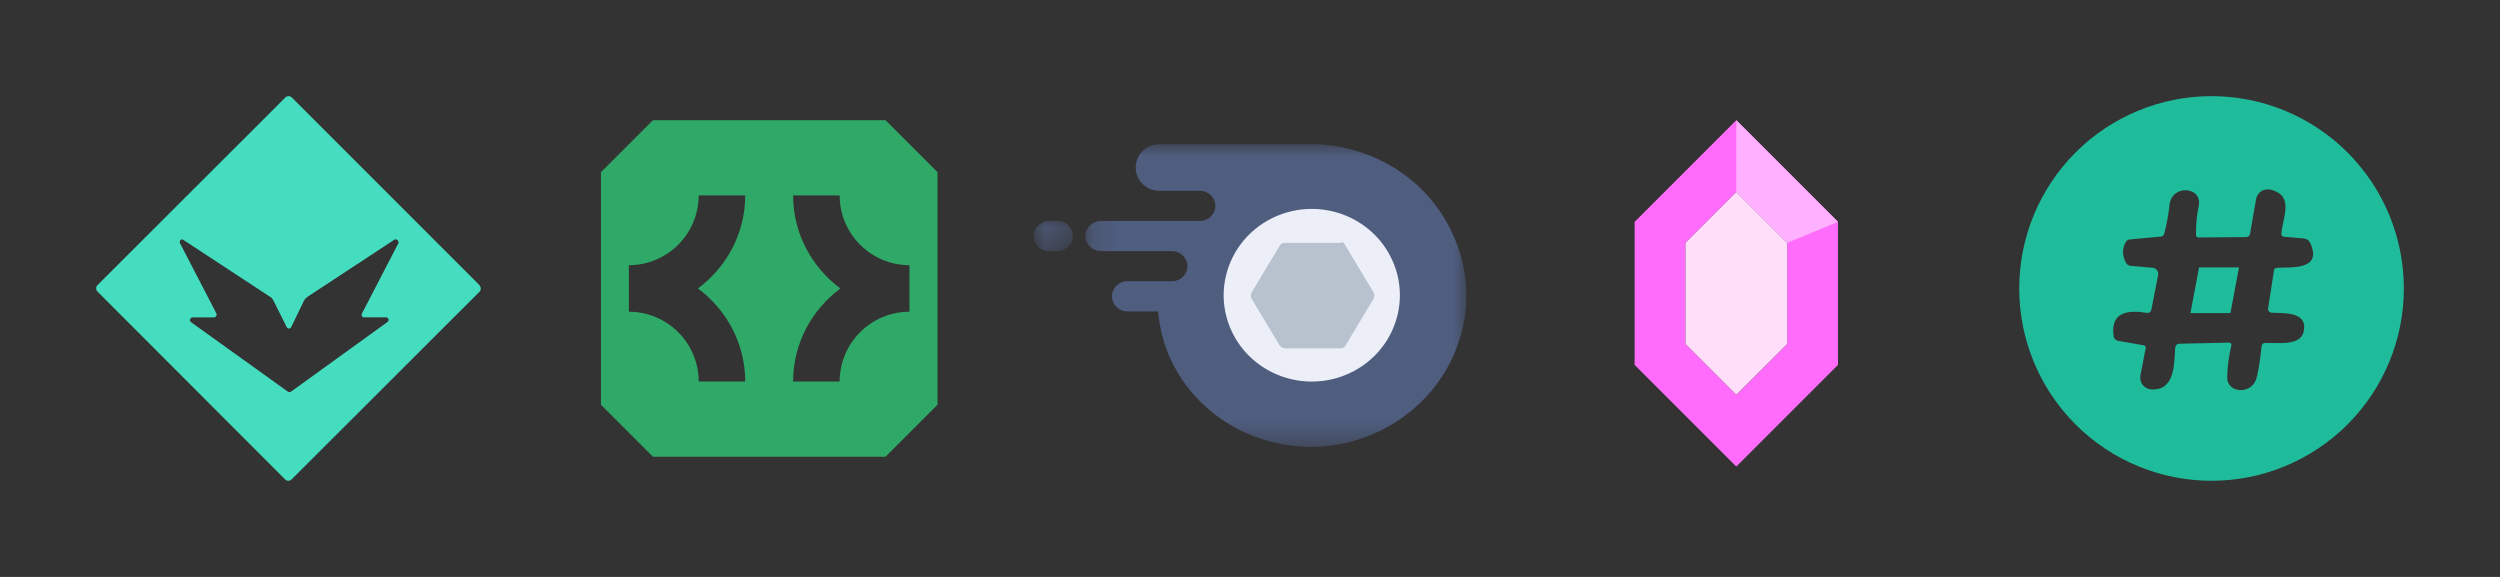 <svg width="104" height="24" viewBox="0 0 104 24" fill="none" xmlns="http://www.w3.org/2000/svg">
<rect x="0" y="0" width="104" height="24" fill="#333333" stroke="none"/>
<path d="M19.946 11.863L12.137 4.054C12.102 4.019 12.055 4 12.005 4C11.956 4 11.908 4.019 11.873 4.054L4.054 11.863C4.019 11.898 4 11.945 4 11.995C4 12.044 4.019 12.092 4.054 12.127L11.863 19.946C11.898 19.98 11.945 20 11.995 20C12.044 20 12.092 19.98 12.127 19.946L19.946 12.137C19.98 12.102 20 12.055 20 12.005C20 11.956 19.98 11.908 19.946 11.873V11.863ZM16.575 10.114L15.05 13.057C15.04 13.084 15.041 13.114 15.052 13.141C15.063 13.167 15.085 13.188 15.111 13.2H16.072C16.086 13.201 16.099 13.205 16.112 13.212C16.124 13.218 16.134 13.227 16.143 13.238C16.152 13.249 16.158 13.262 16.161 13.275C16.165 13.289 16.166 13.303 16.163 13.317C16.164 13.331 16.161 13.344 16.154 13.357C16.148 13.369 16.139 13.38 16.128 13.388L12.102 16.296C12.083 16.305 12.062 16.311 12.041 16.311C12.019 16.311 11.998 16.305 11.98 16.296L7.933 13.393C7.914 13.372 7.903 13.345 7.903 13.317C7.903 13.288 7.914 13.261 7.933 13.24C7.951 13.222 7.974 13.209 7.999 13.205H8.899C8.929 13.205 8.957 13.193 8.978 13.172C8.999 13.151 9.011 13.123 9.011 13.093V13.057L7.486 10.114C7.473 10.088 7.472 10.057 7.481 10.03C7.491 10.002 7.511 9.98 7.537 9.967C7.548 9.961 7.56 9.959 7.572 9.959C7.584 9.959 7.597 9.961 7.608 9.967L11.227 12.341C11.293 12.376 11.345 12.434 11.375 12.503L11.929 13.611C11.934 13.623 11.942 13.634 11.952 13.643C11.961 13.652 11.973 13.658 11.985 13.663C11.998 13.667 12.011 13.669 12.024 13.668C12.037 13.667 12.049 13.663 12.061 13.657C12.082 13.648 12.1 13.632 12.112 13.611L12.646 12.508C12.682 12.444 12.733 12.389 12.793 12.346L16.413 9.967C16.425 9.961 16.439 9.957 16.453 9.956C16.467 9.956 16.481 9.958 16.494 9.962C16.508 9.967 16.52 9.974 16.53 9.984C16.541 9.993 16.549 10.005 16.555 10.017C16.566 10.03 16.574 10.046 16.578 10.063C16.581 10.08 16.58 10.098 16.575 10.114Z" fill="#45DDC0"/>
<path d="M72.23 5L68 9.23V15.18L72.23 19.41L76.46 15.18V9.23L72.23 5ZM74.345 14.297L72.23 16.419L70.115 14.304V10.105L72.23 7.99L74.345 10.105V14.297Z" fill="#FF6BFA"/>
<path d="M70.115 10.105V14.304L72.23 16.419L74.345 14.304V10.105L72.23 7.99L70.115 10.105Z" fill="#FFDEF9"/>
<path d="M72.23 5V7.99L74.345 10.105L76.46 9.23L72.23 5Z" fill="#FFB0FF"/>
<path d="M27.163 5L25 7.163V16.837L27.163 19H36.837L39 16.837V7.163L36.837 5H27.163ZM31.001 15.872H29.065C29.065 14.271 27.762 12.968 26.161 12.968V11.032C27.762 11.032 29.065 9.729 29.065 8.128H31.001C31.001 9.717 30.221 11.117 29.035 12C30.221 12.883 31.001 14.283 31.001 15.872ZM37.833 12.968C36.232 12.968 34.929 14.271 34.929 15.872H32.993C32.993 14.283 33.773 12.883 34.959 12C33.773 11.117 32.993 9.717 32.993 8.128H34.929C34.929 9.729 36.232 11.032 37.833 11.032V12.968Z" fill="#2EA967"/>
<mask id="mask0_213_53" style="mask-type:luminance" maskUnits="userSpaceOnUse" x="43" y="9" width="2" height="2">
<path d="M43 9.192V10.445H44.628V9.192H43Z" fill="#4F5D7F"/>
</mask>
<g mask="url(#mask0_213_53)">
<path fill-rule="evenodd" clip-rule="evenodd" d="M44.628 9.818C44.628 9.476 44.337 9.191 43.988 9.191H43.639C43.291 9.191 43 9.476 43 9.818C43 10.16 43.291 10.445 43.639 10.445H43.988C44.337 10.445 44.628 10.16 44.628 9.818Z" fill="#4F5D7F"/>
</g>
<mask id="mask1_213_53" style="mask-type:luminance" maskUnits="userSpaceOnUse" x="45" y="6" width="16" height="13">
<path d="M45.152 18.589H61V6H45.152V18.589Z" fill="#4F5D7F"/>
</mask>
<g mask="url(#mask1_213_53)">
<path fill-rule="evenodd" clip-rule="evenodd" d="M60.391 9.648C59.344 7.425 57.134 6.114 54.807 6H48.235C47.653 6 47.246 6.456 47.246 6.969C47.246 7.539 47.711 7.938 48.235 7.938H49.922C50.271 7.938 50.561 8.223 50.561 8.565C50.561 8.907 50.271 9.192 49.922 9.192H45.792C45.443 9.192 45.152 9.477 45.152 9.819C45.152 10.161 45.443 10.446 45.792 10.446H48.758C49.107 10.446 49.398 10.731 49.398 11.073C49.398 11.415 49.107 11.699 48.758 11.699H46.897C46.548 11.699 46.257 11.984 46.257 12.326C46.257 12.668 46.548 12.953 46.897 12.953H48.177C48.235 13.637 48.409 14.321 48.7 14.948C50.154 18.082 53.993 19.45 57.192 18.025C60.508 16.544 61.904 12.782 60.391 9.648Z" fill="#4F5D7F"/>
</g>
<path fill-rule="evenodd" clip-rule="evenodd" d="M53.041 9.019C54.88 8.191 57.056 8.981 57.9 10.784C58.745 12.586 57.938 14.717 56.099 15.545C54.26 16.372 52.084 15.582 51.239 13.78C50.395 11.978 51.201 9.846 53.041 9.019Z" fill="#ECEFF8"/>
<path fill-rule="evenodd" clip-rule="evenodd" d="M55.971 10.217L57.134 12.155C57.193 12.269 57.193 12.326 57.134 12.44L55.971 14.378C55.913 14.492 55.797 14.492 55.738 14.492H53.47C53.353 14.492 53.295 14.435 53.237 14.378L52.074 12.44C52.016 12.326 52.016 12.269 52.074 12.155L53.237 10.217C53.295 10.103 53.412 10.103 53.47 10.103H55.738C55.855 10.046 55.913 10.103 55.971 10.217Z" fill="#B7C2CE"/>
<path d="M100 12C100 14.122 99.157 16.157 97.657 17.657C96.157 19.157 94.122 20 92 20C89.878 20 87.843 19.157 86.343 17.657C84.843 16.157 84 14.122 84 12C84 9.878 84.843 7.843 86.343 6.343C87.843 4.843 89.878 4 92 4C94.122 4 96.157 4.843 97.657 6.343C99.157 7.843 100 9.878 100 12ZM91.354 9.777C91.348 9.364 91.385 8.96 91.466 8.564C91.634 7.757 90.338 7.65 90.25 8.531C90.209 8.933 90.136 9.331 90.031 9.725C90.024 9.756 90.007 9.784 89.982 9.805C89.957 9.826 89.926 9.839 89.894 9.841L88.607 9.96C88.526 9.967 88.466 10.005 88.426 10.077C88.273 10.357 88.28 10.644 88.448 10.939C88.466 10.973 88.494 11.002 88.527 11.023C88.56 11.044 88.598 11.057 88.638 11.06L89.552 11.14C89.587 11.143 89.621 11.154 89.652 11.171C89.683 11.188 89.71 11.211 89.731 11.24C89.753 11.268 89.768 11.3 89.776 11.335C89.784 11.369 89.784 11.405 89.777 11.44L89.497 12.886C89.489 12.928 89.465 12.966 89.429 12.99C89.394 13.014 89.35 13.024 89.307 13.016C88.547 12.888 87.766 12.962 87.93 14.002C87.937 14.045 87.957 14.086 87.989 14.117C88.02 14.149 88.061 14.17 88.106 14.178L89.186 14.367C89.198 14.37 89.21 14.374 89.221 14.381C89.231 14.388 89.24 14.397 89.247 14.407C89.254 14.418 89.259 14.43 89.262 14.442C89.264 14.454 89.264 14.467 89.262 14.479L89.041 15.617C89.028 15.686 89.03 15.758 89.046 15.826C89.063 15.895 89.095 15.959 89.139 16.015C89.183 16.07 89.238 16.116 89.301 16.148C89.364 16.18 89.434 16.198 89.504 16.201C90.495 16.241 90.438 15.137 90.49 14.458C90.493 14.415 90.512 14.376 90.543 14.347C90.575 14.317 90.615 14.3 90.658 14.299L92.703 14.254C92.803 14.25 92.841 14.298 92.819 14.396C92.719 14.82 92.663 15.25 92.651 15.685C92.629 16.346 93.617 16.426 93.847 15.799C93.928 15.578 94.007 15.11 94.085 14.396C94.094 14.315 94.139 14.273 94.22 14.268C94.688 14.246 95.671 14.415 95.826 13.819C96.051 12.947 94.98 13.031 94.505 13.009C94.483 13.008 94.461 13.002 94.44 12.992C94.42 12.982 94.402 12.968 94.388 12.95C94.374 12.933 94.363 12.913 94.357 12.891C94.351 12.869 94.35 12.846 94.353 12.824L94.598 11.25C94.609 11.183 94.648 11.148 94.714 11.143C95.298 11.1 96.614 11.261 96.115 10.126C96.058 9.998 95.96 9.929 95.821 9.917L95.016 9.849C94.985 9.846 94.956 9.832 94.935 9.809C94.915 9.786 94.905 9.756 94.906 9.725C94.949 9.051 95.469 8.141 94.458 7.89C94.392 7.873 94.323 7.871 94.256 7.882C94.189 7.894 94.125 7.919 94.069 7.956C94.012 7.993 93.963 8.042 93.926 8.098C93.889 8.155 93.864 8.219 93.852 8.286L93.603 9.725C93.596 9.763 93.576 9.798 93.546 9.823C93.516 9.848 93.478 9.862 93.439 9.863L91.456 9.879C91.429 9.879 91.403 9.869 91.384 9.85C91.365 9.83 91.354 9.804 91.354 9.777Z" fill="#1FBC9C"/>
<path d="M91.48 11.124H93.142L92.786 13.024H91.124L91.48 11.124Z" fill="#1FBC9C"/>
</svg>